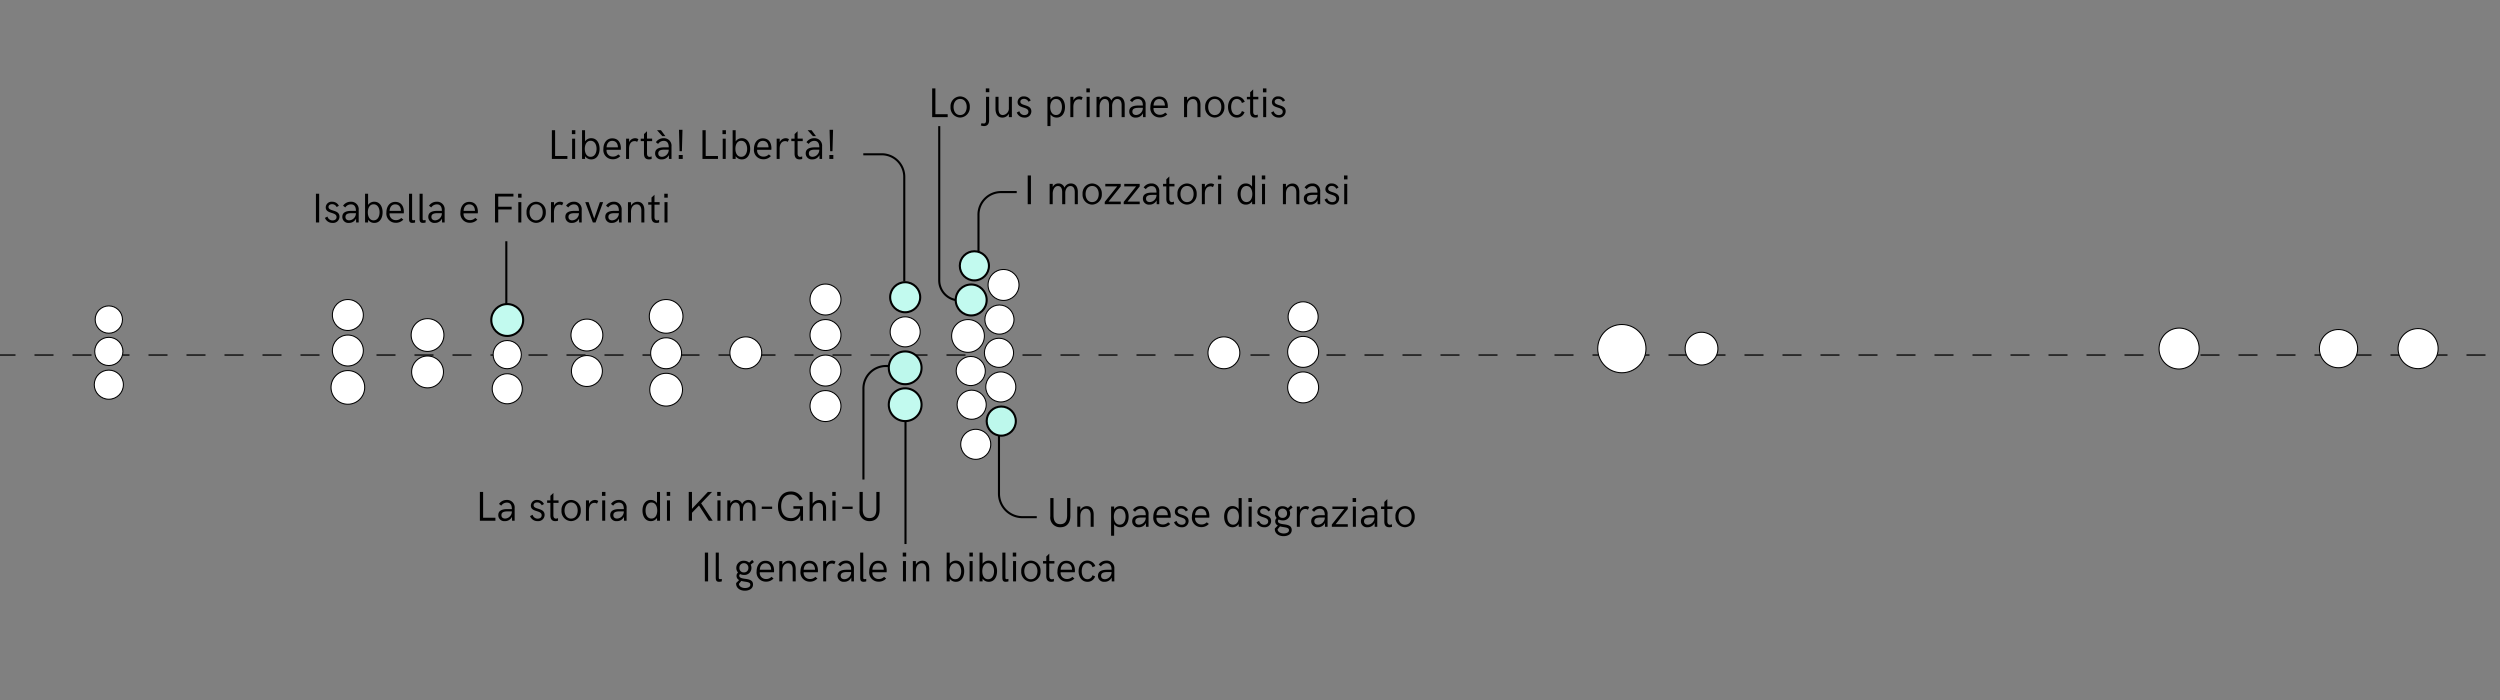 <svg xmlns="http://www.w3.org/2000/svg" xmlns:xlink="http://www.w3.org/1999/xlink" width="600" height="168" viewBox="0 0 600 168">
  <rect x="0" y="0" width="600" height="168" fill="#808080" stroke="none"/>
  <defs>
    <clipPath id="clip-zoom-04">
      <rect width="600" height="168"/>
    </clipPath>
  </defs>
  <g id="zoom-04" clip-path="url(#clip-zoom-04)">
    <g id="zoom_04" transform="translate(18.7 -13.79)">
      <g id="Layer_3" data-name="Layer 3">
        <g id="Group_24058" data-name="Group 24058" opacity="0.8">
          <line id="Line_7828" data-name="Line 7828" x2="1647.86" transform="translate(-183.7 99)" fill="none" stroke="#000" stroke-miterlimit="10" stroke-width="0.38" stroke-dasharray="4.56 4.56"/>
        </g>
      </g>
    </g>
    <g id="infosheet-spazio" transform="translate(-34.6 -189.92)">
      <g id="lines" transform="translate(151.527 16.154)">
        <line id="Line_7786" data-name="Line 7786" y1="17.375" transform="translate(4.59 231.666)" fill="none" stroke="#000" stroke-miterlimit="10" stroke-width="0.5"/>
        <path id="Path_148051" data-name="Path 148051" d="M245.4,199.6v37a4.8,4.8,0,0,0,4.9,4.806h3.231" transform="translate(-136.911 4.441)" fill="none" stroke="#000" stroke-miterlimit="10" stroke-width="0.5"/>
        <path id="Path_148052" data-name="Path 148052" d="M246.7,233.338V221.864a5.411,5.411,0,0,1,5.464-5.464h3.715" transform="translate(-128.791 3.464)" fill="none" stroke="#000" stroke-miterlimit="10" stroke-width="0.5"/>
        <path id="Path_148053" data-name="Path 148053" d="M251.2,267.3v16.719a5.644,5.644,0,0,0,5.682,5.682h3.388" transform="translate(-128.373 8.186)" fill="none" stroke="#000" stroke-miterlimit="10" stroke-width="0.5"/>
        <path id="Path_148054" data-name="Path 148054" d="M219.6,290.661h4.917a5.411,5.411,0,0,0,5.464-5.464v-21.78" transform="translate(320.277 552.269) rotate(180)" fill="none" stroke="#000" stroke-miterlimit="10" stroke-width="0.5"/>
        <line id="Line_7788" data-name="Line 7788" y2="33.657" transform="translate(100.392 270.677)" fill="none" stroke="#000" stroke-miterlimit="10" stroke-width="0.5"/>
        <path id="Path_148055" data-name="Path 148055" d="M231.235,238.588V213.564a5.411,5.411,0,0,0-5.464-5.464H221.4" transform="translate(-131.138 2.694)" fill="none" stroke="#000" stroke-miterlimit="10" stroke-width="0.5"/>
      </g>
      <g id="viz" transform="translate(7.763 4.92)">
        <g id="pallozzi" transform="translate(4.917 76.581)">
          <circle id="circle-125" cx="3.388" cy="3.388" r="3.388" transform="translate(44.65 189.376)" fill="#fff" stroke="#000" stroke-miterlimit="10" stroke-width="0.25"/>
          <circle id="circle-126" cx="3.497" cy="3.497" r="3.497" transform="translate(44.541 197.244)" fill="#fff" stroke="#000" stroke-miterlimit="10" stroke-width="0.25"/>
          <circle id="circle-127" cx="3.278" cy="3.278" r="3.278" transform="translate(44.76 181.836)" fill="#fff" stroke="#000" stroke-miterlimit="10" stroke-width="0.25"/>
          <circle id="circle-128" cx="4.043" cy="4.043" r="4.043" transform="translate(101.365 197.353)" fill="#fff" stroke="#000" stroke-miterlimit="10" stroke-width="0.25"/>
          <circle id="circle-129" cx="3.715" cy="3.715" r="3.715" transform="translate(101.693 188.83)" fill="#fff" stroke="#000" stroke-miterlimit="10" stroke-width="0.25"/>
          <circle id="circle-130" cx="3.715" cy="3.715" r="3.715" transform="translate(101.693 180.306)" fill="#fff" stroke="#000" stroke-miterlimit="10" stroke-width="0.25"/>
          <circle id="circle-131" cx="3.825" cy="3.825" r="3.825" transform="translate(120.707 193.856)" fill="#fff" stroke="#000" stroke-miterlimit="10" stroke-width="0.25"/>
          <circle id="circle-132" cx="3.934" cy="3.934" r="3.934" transform="translate(120.597 184.896)" fill="#fff" stroke="#000" stroke-miterlimit="10" stroke-width="0.25"/>
          <circle id="circle-133" cx="3.388" cy="3.388" r="3.388" transform="translate(140.267 190.141)" fill="#fff" stroke="#000" stroke-miterlimit="10" stroke-width="0.25"/>
          <circle id="circle-134" cx="3.606" cy="3.606" r="3.606" transform="translate(140.049 198.118)" fill="#fff" stroke="#000" stroke-miterlimit="10" stroke-width="0.25"/>
          <circle id="Isabella_e_Fioravanti" cx="3.825" cy="3.825" r="3.825" transform="translate(139.83 181.399)" fill="#c2faef" stroke="#000" stroke-miterlimit="10" stroke-width="0.5"/>
          <circle id="circle-135" cx="3.715" cy="3.715" r="3.715" transform="translate(159.063 193.747)" fill="#fff" stroke="#000" stroke-miterlimit="10" stroke-width="0.25"/>
          <circle id="circle-136" cx="3.825" cy="3.825" r="3.825" transform="translate(158.953 185.005)" fill="#fff" stroke="#000" stroke-miterlimit="10" stroke-width="0.25"/>
          <circle id="circle-137" cx="3.715" cy="3.715" r="3.715" transform="translate(178.077 189.485)" fill="#fff" stroke="#000" stroke-miterlimit="10" stroke-width="0.25"/>
          <circle id="circle-138" cx="3.934" cy="3.934" r="3.934" transform="translate(177.858 198.009)" fill="#fff" stroke="#000" stroke-miterlimit="10" stroke-width="0.25"/>
          <circle id="circle-139" cx="4.043" cy="4.043" r="4.043" transform="translate(177.749 180.306)" fill="#fff" stroke="#000" stroke-miterlimit="10" stroke-width="0.25"/>
          <circle id="circle-140" cx="3.825" cy="3.825" r="3.825" transform="translate(197.091 189.267)" fill="#fff" stroke="#000" stroke-miterlimit="10" stroke-width="0.25"/>
          <circle id="circle-141" cx="3.715" cy="3.715" r="3.715" transform="translate(216.323 193.638)" fill="#fff" stroke="#000" stroke-miterlimit="10" stroke-width="0.25"/>
          <circle id="circle-142" cx="3.715" cy="3.715" r="3.715" transform="translate(216.323 185.114)" fill="#fff" stroke="#000" stroke-miterlimit="10" stroke-width="0.25"/>
          <circle id="circle-143" cx="3.715" cy="3.715" r="3.715" transform="translate(216.323 202.161)" fill="#fff" stroke="#000" stroke-miterlimit="10" stroke-width="0.25"/>
          <circle id="circle-144" cx="3.715" cy="3.715" r="3.715" transform="translate(216.323 176.591)" fill="#fff" stroke="#000" stroke-miterlimit="10" stroke-width="0.25"/>
          <circle id="circle-145" cx="3.606" cy="3.606" r="3.606" transform="translate(235.556 184.458)" fill="#fff" stroke="#000" stroke-miterlimit="10" stroke-width="0.25"/>
          <circle id="La_storia_di_Kim-Ghi-U" cx="3.934" cy="3.934" r="3.934" transform="translate(235.228 192.763)" fill="#bdf8ec" stroke="#000" stroke-miterlimit="10" stroke-width="0.5"/>
          <circle id="Un_paese_disgraziato" cx="3.606" cy="3.606" r="3.606" transform="translate(235.556 176.153)" fill="#c2faef" stroke="#000" stroke-miterlimit="10" stroke-width="0.5"/>
          <circle id="Il_generale_in_biblioteca" cx="3.934" cy="3.934" r="3.934" transform="translate(235.228 201.615)" fill="#c2faef" stroke="#000" stroke-miterlimit="10" stroke-width="0.5"/>
          <circle id="circle-146" cx="3.934" cy="3.934" r="3.934" transform="translate(250.308 185.114)" fill="#fff" stroke="#000" stroke-miterlimit="10" stroke-width="0.25"/>
          <circle id="circle-147" cx="3.715" cy="3.715" r="3.715" transform="translate(259.051 173.094)" fill="#fff" stroke="#000" stroke-miterlimit="10" stroke-width="0.25"/>
          <circle id="Libertà_Libertà_" cx="3.497" cy="3.497" r="3.497" transform="translate(258.723 205.986)" fill="#bdf8ec" stroke="#000" stroke-miterlimit="10" stroke-width="0.5"/>
          <circle id="I_mozzatori_di_nasi" cx="3.497" cy="3.497" r="3.497" transform="translate(252.275 168.723)" fill="#c2faef" stroke="#000" stroke-miterlimit="10" stroke-width="0.5"/>
          <circle id="circle-148" cx="3.497" cy="3.497" r="3.497" transform="translate(251.62 202.052)" fill="#fff" stroke="#000" stroke-miterlimit="10" stroke-width="0.25"/>
          <circle id="circle-149" cx="3.497" cy="3.497" r="3.497" transform="translate(251.401 193.965)" fill="#fff" stroke="#000" stroke-miterlimit="10" stroke-width="0.25"/>
          <circle id="Lo_jus_primae_noctis" cx="3.715" cy="3.715" r="3.715" transform="translate(251.292 176.7)" fill="#c2faef" stroke="#000" stroke-miterlimit="10" stroke-width="0.5"/>
          <circle id="circle-150" cx="3.606" cy="3.606" r="3.606" transform="translate(252.494 211.45)" fill="#fff" stroke="#000" stroke-miterlimit="10" stroke-width="0.25"/>
          <circle id="circle-151" cx="3.497" cy="3.497" r="3.497" transform="translate(258.286 181.617)" fill="#fff" stroke="#000" stroke-miterlimit="10" stroke-width="0.25"/>
          <circle id="circle-152" cx="3.497" cy="3.497" r="3.497" transform="translate(258.176 189.594)" fill="#fff" stroke="#000" stroke-miterlimit="10" stroke-width="0.25"/>
          <circle id="circle-153" cx="3.606" cy="3.606" r="3.606" transform="translate(258.504 197.681)" fill="#fff" stroke="#000" stroke-miterlimit="10" stroke-width="0.25"/>
          <circle id="circle-154" cx="3.825" cy="3.825" r="3.825" transform="translate(311.831 189.267)" fill="#fff" stroke="#000" stroke-miterlimit="10" stroke-width="0.25"/>
          <circle id="circle-155" cx="3.715" cy="3.715" r="3.715" transform="translate(330.954 197.681)" fill="#fff" stroke="#000" stroke-miterlimit="10" stroke-width="0.25"/>
          <circle id="circle-156" cx="3.715" cy="3.715" r="3.715" transform="translate(330.954 189.157)" fill="#fff" stroke="#000" stroke-miterlimit="10" stroke-width="0.25"/>
          <circle id="circle-157" cx="3.606" cy="3.606" r="3.606" transform="translate(331.064 180.852)" fill="#fff" stroke="#000" stroke-miterlimit="10" stroke-width="0.25"/>
        </g>
      </g>
    </g>
    <g id="Group_24985" data-name="Group 24985" transform="translate(-33 -185)">
      <path id="Path_157381" data-name="Path 157381" d="M1.035,0h.776V-6.9H1.035ZM5.015.1A1.521,1.521,0,0,0,6.689-1.392c0-1.792-2.632-1.2-2.632-2.324,0-.4.327-.674.854-.674A1.15,1.15,0,0,1,6-3.7l.537-.308a1.733,1.733,0,0,0-1.6-.972A1.392,1.392,0,0,0,3.389-3.628c0,1.655,2.593,1.011,2.593,2.324,0,.527-.405.806-.957.806a1.237,1.237,0,0,1-1.216-.928l-.615.317A1.893,1.893,0,0,0,5.015.1ZM8.95.1a1.821,1.821,0,0,0,1.714-1.04L10.679,0h.62V-2.993A1.8,1.8,0,0,0,9.39-4.98a2.164,2.164,0,0,0-1.841.957l.532.415a1.605,1.605,0,0,1,1.353-.737c.884,0,1.2.64,1.2,1.558H9.517c-1.387,0-2.148.454-2.148,1.431A1.43,1.43,0,0,0,8.95.1Zm.083-.615c-.508,0-.913-.239-.913-.82,0-.649.5-.9,1.465-.9H10.63A1.683,1.683,0,0,1,9.033-.518ZM15.073.1c1.27,0,1.963-1.147,1.963-2.539S16.343-4.98,15.068-4.98a1.747,1.747,0,0,0-1.514.767V-6.9h-.728V0h.728V-.664A1.747,1.747,0,0,0,15.073.1Zm-.19-.615c-.977,0-1.392-.928-1.392-1.924s.415-1.924,1.392-1.924,1.426.938,1.426,1.924S15.864-.518,14.883-.518Zm5.264.586a2.392,2.392,0,0,0,1.865-.762l-.5-.4a1.7,1.7,0,0,1-1.372.522,1.444,1.444,0,0,1-1.426-1.621h3.4c.01-.088.024-.249.024-.376,0-1.123-.488-2.378-2.07-2.378-1.416,0-2.119,1.226-2.119,2.534A2.211,2.211,0,0,0,20.146.068ZM18.716-2.788c.039-.83.459-1.558,1.353-1.558,1,0,1.353.776,1.372,1.558Zm5.64,2.251c-.22,0-.239-.264-.239-.278V-6.9h-.737V-.986C23.379-.4,23.433.1,24.17.1a2.381,2.381,0,0,0,.659-.1V-.586A2.891,2.891,0,0,1,24.355-.537Zm2.529,0c-.22,0-.239-.264-.239-.278V-6.9h-.737V-.986C25.908-.4,25.962.1,26.7.1a2.381,2.381,0,0,0,.659-.1V-.586A2.891,2.891,0,0,1,26.885-.537ZM29.58.1a1.821,1.821,0,0,0,1.714-1.04L31.309,0h.62V-2.993A1.8,1.8,0,0,0,30.02-4.98a2.164,2.164,0,0,0-1.841.957l.532.415a1.605,1.605,0,0,1,1.353-.737c.884,0,1.2.64,1.2,1.558H30.146C28.76-2.788,28-2.334,28-1.357A1.43,1.43,0,0,0,29.58.1Zm.083-.615c-.508,0-.913-.239-.913-.82,0-.649.5-.9,1.465-.9H31.26A1.683,1.683,0,0,1,29.663-.518ZM37.91.068a2.392,2.392,0,0,0,1.865-.762l-.5-.4a1.7,1.7,0,0,1-1.372.522,1.444,1.444,0,0,1-1.426-1.621h3.4c.01-.088.024-.249.024-.376,0-1.123-.488-2.378-2.07-2.378-1.416,0-2.119,1.226-2.119,2.534A2.211,2.211,0,0,0,37.91.068ZM36.479-2.788c.039-.83.459-1.558,1.353-1.558,1,0,1.353.776,1.372,1.558ZM44.014,0h.776V-3.13h3.218v-.649H44.79V-6.23h3.647V-6.9H44.014Zm5.542-5.962h.83V-6.9h-.83ZM49.609,0h.723V-4.878h-.723Zm4.272.1a2.4,2.4,0,0,0,2.324-2.549A2.383,2.383,0,0,0,53.882-4.98a2.361,2.361,0,0,0-2.3,2.529A2.376,2.376,0,0,0,53.882.1Zm0-.605c-1.074,0-1.572-.957-1.572-1.943s.5-1.924,1.582-1.924,1.572.947,1.572,1.924S54.98-.508,53.887-.508ZM57.446,0h.718V-2.437c0-1.177.5-1.846,1.333-1.846a.888.888,0,0,1,.6.186l.308-.63a1.268,1.268,0,0,0-.786-.254,1.572,1.572,0,0,0-1.44.967v-.864h-.728Zm5.029.1a1.821,1.821,0,0,0,1.714-1.04L64.2,0h.62V-2.993A1.8,1.8,0,0,0,62.915-4.98a2.164,2.164,0,0,0-1.841.957l.532.415a1.605,1.605,0,0,1,1.353-.737c.884,0,1.2.64,1.2,1.558H63.042c-1.387,0-2.148.454-2.148,1.431A1.43,1.43,0,0,0,62.476.1Zm.083-.615c-.508,0-.913-.239-.913-.82,0-.649.5-.9,1.465-.9h1.045A1.683,1.683,0,0,1,62.559-.518ZM67.5,0h.645l1.816-4.878H69.18L67.822-.947,66.475-4.878h-.8Zm4.556.1A1.821,1.821,0,0,0,73.77-.942L73.784,0h.62V-2.993A1.8,1.8,0,0,0,72.5-4.98a2.164,2.164,0,0,0-1.841.957l.532.415a1.605,1.605,0,0,1,1.353-.737c.884,0,1.2.64,1.2,1.558H72.622c-1.387,0-2.148.454-2.148,1.431A1.43,1.43,0,0,0,72.056.1Zm.083-.615c-.508,0-.913-.239-.913-.82,0-.649.5-.9,1.465-.9h1.045A1.683,1.683,0,0,1,72.139-.518ZM75.923,0h.728V-2.534c0-1.211.61-1.812,1.377-1.812.859,0,1.108.781,1.108,1.455V0h.723V-2.964c0-1.074-.474-2-1.636-2a1.752,1.752,0,0,0-1.572.938v-.85h-.728Zm6.821.1A1.966,1.966,0,0,0,83.4,0V-.625A1.164,1.164,0,0,1,82.91-.5c-.356,0-.62-.249-.62-.786V-4.282h1.235v-.6H82.29V-6.66l-.723.684v1.1h-.786v.6h.781v2.988C81.563-.459,81.88.1,82.744.1Zm1.895-6.06h.83V-6.9h-.83ZM84.692,0h.723V-4.878h-.723Z" transform="translate(107.788 238.397)"/>
      <path id="Path_157382" data-name="Path 157382" d="M1.035,0H4.761V-.708H1.812V-6.9H1.035Zm6,.1A1.821,1.821,0,0,0,8.745-.942L8.76,0h.62V-2.993A1.8,1.8,0,0,0,7.471-4.98a2.164,2.164,0,0,0-1.841.957l.532.415a1.605,1.605,0,0,1,1.353-.737c.884,0,1.2.64,1.2,1.558H7.6c-1.387,0-2.148.454-2.148,1.431A1.43,1.43,0,0,0,7.031.1Zm.083-.615c-.508,0-.913-.239-.913-.82,0-.649.5-.9,1.465-.9H8.711A1.683,1.683,0,0,1,7.114-.518ZM14.893.1a1.521,1.521,0,0,0,1.675-1.489c0-1.792-2.632-1.2-2.632-2.324,0-.4.327-.674.854-.674a1.15,1.15,0,0,1,1.089.688l.537-.308a1.733,1.733,0,0,0-1.6-.972,1.392,1.392,0,0,0-1.548,1.353c0,1.655,2.593,1.011,2.593,2.324,0,.527-.405.806-.957.806a1.237,1.237,0,0,1-1.216-.928l-.615.317A1.893,1.893,0,0,0,14.893.1Zm4.243,0A1.966,1.966,0,0,0,19.79,0V-.625A1.164,1.164,0,0,1,19.3-.5c-.356,0-.62-.249-.62-.786V-4.282h1.235v-.6H18.682V-6.66l-.723.684v1.1h-.786v.6h.781v2.988C17.954-.459,18.271.1,19.136.1Zm3.789,0a2.4,2.4,0,0,0,2.324-2.549A2.383,2.383,0,0,0,22.925-4.98a2.361,2.361,0,0,0-2.3,2.529A2.376,2.376,0,0,0,22.925.1Zm0-.605c-1.074,0-1.572-.957-1.572-1.943s.5-1.924,1.582-1.924,1.572.947,1.572,1.924S24.023-.508,22.93-.508ZM26.489,0h.718V-2.437c0-1.177.5-1.846,1.333-1.846a.888.888,0,0,1,.6.186l.308-.63a1.268,1.268,0,0,0-.786-.254,1.572,1.572,0,0,0-1.44.967v-.864h-.728Zm3.848-5.962h.83V-6.9h-.83ZM30.391,0h.723V-4.878h-.723ZM33.9.1a1.821,1.821,0,0,0,1.714-1.04L35.63,0h.62V-2.993A1.8,1.8,0,0,0,34.341-4.98a2.164,2.164,0,0,0-1.841.957l.532.415a1.605,1.605,0,0,1,1.353-.737c.884,0,1.2.64,1.2,1.558H34.468c-1.387,0-2.148.454-2.148,1.431A1.43,1.43,0,0,0,33.9.1Zm.083-.615c-.508,0-.913-.239-.913-.82,0-.649.5-.9,1.465-.9h1.045A1.683,1.683,0,0,1,33.984-.518ZM43.54-6.9v2.686a1.746,1.746,0,0,0-1.528-.767c-1.245,0-1.953,1.143-1.953,2.539S40.767.1,42.017.1a1.734,1.734,0,0,0,1.528-.776L43.56,0h.708V-6.9ZM42.2-.518c-.977,0-1.4-.928-1.4-1.924s.42-1.924,1.4-1.924c1,0,1.4.938,1.4,1.924S43.2-.518,42.2-.518Zm3.677-5.444h.83V-6.9h-.83ZM45.933,0h.723V-4.878h-.723Zm5.229,0h.776V-1.9l1.685-1.743L55.977,0h.933L54.141-4.18,56.748-6.9h-1L51.938-2.852V-6.9h-.776Zm6.831-5.962h.83V-6.9h-.83ZM58.047,0h.723V-4.878h-.723ZM60.42,0h.737V-2.544c0-.884.435-1.816,1.245-1.816.835,0,1.025.776,1.025,1.45V0h.742V-2.705c0-.8.435-1.655,1.235-1.655.845,0,1.045.806,1.045,1.47V0h.737V-2.964c0-1.084-.488-2.017-1.694-2.017A1.618,1.618,0,0,0,63.975-3.96,1.465,1.465,0,0,0,62.485-4.98a1.459,1.459,0,0,0-1.328.859v-.757H60.42Zm8.262-2.822h2.5v-.557h-2.5Zm7,2.92A2.341,2.341,0,0,0,77.935-1.26L77.944,0h.645V-3.491h-2.31v.61h1.577A2.122,2.122,0,0,1,75.679-.625c-1.655,0-2.334-1.328-2.334-2.876,0-1.47.679-2.783,2.314-2.783a2.208,2.208,0,0,1,2.1,1.416l.708-.308a2.9,2.9,0,0,0-2.8-1.836c-2.095,0-3.086,1.641-3.086,3.56S73.555.1,75.679.1ZM80.171,0h.723V-2.632a1.537,1.537,0,0,1,1.455-1.65c.84,0,1.035.728,1.035,1.392V0h.737V-3.008c0-1.04-.474-1.958-1.641-1.958a1.9,1.9,0,0,0-1.587.889V-6.9h-.723Zm5.435-5.962h.83V-6.9h-.83ZM85.659,0h.723V-4.878h-.723ZM88-2.822h2.5v-.557H88ZM94.546.1c1.714,0,2.417-1.24,2.417-2.676V-6.9h-.776v4.15c0,1.191-.386,2.114-1.641,2.114s-1.621-.923-1.621-2.114V-6.9h-.776v4.37A2.328,2.328,0,0,0,94.546.1Z" transform="translate(147.136 309.971)"/>
      <path id="Path_157383" data-name="Path 157383" d="M3.3.1C5.01.1,5.713-1.143,5.713-2.578V-6.9H4.937v4.15c0,1.191-.386,2.114-1.641,2.114S1.675-1.558,1.675-2.749V-6.9H.9v4.37A2.328,2.328,0,0,0,3.3.1ZM7.373,0H8.1V-2.534c0-1.211.61-1.812,1.377-1.812.859,0,1.108.781,1.108,1.455V0h.723V-2.964c0-1.074-.474-2-1.636-2A1.752,1.752,0,0,0,8.1-4.028v-.85H7.373Zm8.115,2.139h.732v-2.8A1.75,1.75,0,0,0,17.715.1C19.023.1,19.7-1.06,19.7-2.441S19.019-4.98,17.71-4.98a1.743,1.743,0,0,0-1.489.767v-.664h-.732Zm2.07-2.656c-.991,0-1.406-.928-1.406-1.924s.415-1.924,1.406-1.924,1.411.938,1.411,1.924S18.535-.518,17.559-.518ZM22.129.1a1.821,1.821,0,0,0,1.714-1.04L23.857,0h.62V-2.993A1.8,1.8,0,0,0,22.568-4.98a2.164,2.164,0,0,0-1.841.957l.532.415a1.605,1.605,0,0,1,1.353-.737c.884,0,1.2.64,1.2,1.558H22.7c-1.387,0-2.148.454-2.148,1.431A1.43,1.43,0,0,0,22.129.1Zm.083-.615c-.508,0-.913-.239-.913-.82,0-.649.5-.9,1.465-.9h1.045A1.683,1.683,0,0,1,22.212-.518Zm5.605.586a2.392,2.392,0,0,0,1.865-.762l-.5-.4a1.7,1.7,0,0,1-1.372.522,1.444,1.444,0,0,1-1.426-1.621h3.4c.01-.088.024-.249.024-.376,0-1.123-.488-2.378-2.07-2.378-1.416,0-2.119,1.226-2.119,2.534A2.211,2.211,0,0,0,27.817.068ZM26.387-2.788c.039-.83.459-1.558,1.353-1.558,1,0,1.353.776,1.372,1.558ZM32.417.1a1.521,1.521,0,0,0,1.675-1.489c0-1.792-2.632-1.2-2.632-2.324,0-.4.327-.674.854-.674A1.15,1.15,0,0,1,33.4-3.7l.537-.308a1.733,1.733,0,0,0-1.6-.972,1.392,1.392,0,0,0-1.548,1.353c0,1.655,2.593,1.011,2.593,2.324,0,.527-.405.806-.957.806a1.237,1.237,0,0,1-1.216-.928l-.615.317A1.893,1.893,0,0,0,32.417.1ZM37.085.068A2.392,2.392,0,0,0,38.95-.693l-.5-.4a1.7,1.7,0,0,1-1.372.522,1.444,1.444,0,0,1-1.426-1.621h3.4c.01-.088.024-.249.024-.376,0-1.123-.488-2.378-2.07-2.378-1.416,0-2.119,1.226-2.119,2.534A2.211,2.211,0,0,0,37.085.068ZM35.654-2.788c.039-.83.459-1.558,1.353-1.558,1,0,1.353.776,1.372,1.558ZM46.1-6.9v2.686a1.746,1.746,0,0,0-1.528-.767c-1.245,0-1.953,1.143-1.953,2.539S43.33.1,44.58.1a1.734,1.734,0,0,0,1.528-.776L46.123,0h.708V-6.9ZM44.766-.518c-.977,0-1.4-.928-1.4-1.924s.42-1.924,1.4-1.924c1,0,1.4.938,1.4,1.924S45.762-.518,44.766-.518Zm3.677-5.444h.83V-6.9h-.83ZM48.5,0h.723V-4.878H48.5Zm3.726.1A1.521,1.521,0,0,0,53.9-1.392c0-1.792-2.632-1.2-2.632-2.324,0-.4.327-.674.854-.674a1.15,1.15,0,0,1,1.089.688l.537-.308a1.733,1.733,0,0,0-1.6-.972A1.392,1.392,0,0,0,50.6-3.628c0,1.655,2.593,1.011,2.593,2.324,0,.527-.405.806-.957.806a1.237,1.237,0,0,1-1.216-.928l-.615.317A1.893,1.893,0,0,0,52.222.1Zm4.6-.728c-.693-.1-1.3-.244-1.3-.747a.462.462,0,0,1,.21-.376,2.079,2.079,0,0,0,.918.205,1.661,1.661,0,0,0,1.8-1.68,1.761,1.761,0,0,0-.181-.791l.786-.62-.415-.518-.732.664a1.855,1.855,0,0,0-1.26-.454,1.7,1.7,0,0,0-1.826,1.709,1.625,1.625,0,0,0,.41,1.113,1,1,0,0,0-.356.806,1.082,1.082,0,0,0,.62,1l-.7.708a1.287,1.287,0,0,0-.015.186c0,.928.835,1.66,2.1,1.66,1.025,0,1.953-.479,1.953-1.484C58.833-.352,57.813-.5,56.821-.63Zm-.186-3.74a1.059,1.059,0,0,1,1.079,1.118,1.023,1.023,0,0,1-1.079,1.1,1.019,1.019,0,0,1-1.074-1.1A1.066,1.066,0,0,1,56.636-4.37Zm.3,5.962c-.947,0-1.484-.5-1.489-1l.576-.7a4.948,4.948,0,0,0,.581.127c.835.142,1.577.166,1.577.791C58.184,1.338,57.583,1.592,56.938,1.592ZM60.068,0h.718V-2.437c0-1.177.5-1.846,1.333-1.846a.888.888,0,0,1,.6.186l.308-.63a1.268,1.268,0,0,0-.786-.254,1.572,1.572,0,0,0-1.44.967v-.864h-.728ZM65.1.1a1.821,1.821,0,0,0,1.714-1.04L66.826,0h.62V-2.993A1.8,1.8,0,0,0,65.537-4.98a2.164,2.164,0,0,0-1.841.957l.532.415a1.605,1.605,0,0,1,1.353-.737c.884,0,1.2.64,1.2,1.558H65.664c-1.387,0-2.148.454-2.148,1.431A1.43,1.43,0,0,0,65.1.1Zm.083-.615c-.508,0-.913-.239-.913-.82,0-.649.5-.9,1.465-.9h1.045A1.683,1.683,0,0,1,65.181-.518ZM72.3-4.878h-3.7v.6H71.45L68.467-.552V0H72.3V-.625h-2.93L72.3-4.277Zm1.157-1.084h.83V-6.9h-.83ZM73.516,0h.723V-4.878h-.723Zm3.511.1A1.821,1.821,0,0,0,78.74-.942L78.755,0h.62V-2.993A1.8,1.8,0,0,0,77.466-4.98a2.164,2.164,0,0,0-1.841.957l.532.415a1.605,1.605,0,0,1,1.353-.737c.884,0,1.2.64,1.2,1.558H77.593c-1.387,0-2.148.454-2.148,1.431A1.43,1.43,0,0,0,77.026.1Zm.083-.615c-.508,0-.913-.239-.913-.82,0-.649.5-.9,1.465-.9h1.045A1.683,1.683,0,0,1,77.109-.518ZM82.241.1A1.966,1.966,0,0,0,82.9,0V-.625a1.164,1.164,0,0,1-.488.122c-.356,0-.62-.249-.62-.786V-4.282h1.235v-.6H81.787V-6.66l-.723.684v1.1h-.786v.6h.781v2.988C81.06-.459,81.377.1,82.241.1ZM86.03.1a2.4,2.4,0,0,0,2.324-2.549A2.383,2.383,0,0,0,86.03-4.98a2.361,2.361,0,0,0-2.3,2.529A2.376,2.376,0,0,0,86.03.1Zm0-.605c-1.074,0-1.572-.957-1.572-1.943s.5-1.924,1.582-1.924,1.572.947,1.572,1.924S87.129-.508,86.035-.508Z" transform="translate(284.173 311.44)"/>
      <path id="Path_157384" data-name="Path 157384" d="M1.035,0h.776V-6.9H1.035ZM4.624-.537c-.22,0-.239-.264-.239-.278V-6.9H3.647V-.986C3.647-.4,3.7.1,4.438.1A2.381,2.381,0,0,0,5.1,0V-.586A2.891,2.891,0,0,1,4.624-.537ZM10.586-.63c-.693-.1-1.3-.244-1.3-.747a.462.462,0,0,1,.21-.376,2.079,2.079,0,0,0,.918.205,1.661,1.661,0,0,0,1.8-1.68,1.761,1.761,0,0,0-.181-.791l.786-.62L12.4-5.156l-.732.664a1.855,1.855,0,0,0-1.26-.454A1.7,1.7,0,0,0,8.584-3.237a1.625,1.625,0,0,0,.41,1.113,1,1,0,0,0-.356.806,1.082,1.082,0,0,0,.62,1l-.7.708A1.287,1.287,0,0,0,8.54.576c0,.928.835,1.66,2.1,1.66,1.025,0,1.953-.479,1.953-1.484C12.6-.352,11.577-.5,10.586-.63ZM10.4-4.37a1.059,1.059,0,0,1,1.079,1.118,1.023,1.023,0,0,1-1.079,1.1,1.019,1.019,0,0,1-1.074-1.1A1.066,1.066,0,0,1,10.4-4.37Zm.3,5.962c-.947,0-1.484-.5-1.489-1l.576-.7a4.948,4.948,0,0,0,.581.127c.835.142,1.577.166,1.577.791C11.948,1.338,11.348,1.592,10.7,1.592ZM15.654.068A2.392,2.392,0,0,0,17.52-.693l-.5-.4a1.7,1.7,0,0,1-1.372.522,1.444,1.444,0,0,1-1.426-1.621h3.4c.01-.088.024-.249.024-.376,0-1.123-.488-2.378-2.07-2.378-1.416,0-2.119,1.226-2.119,2.534A2.211,2.211,0,0,0,15.654.068ZM14.224-2.788c.039-.83.459-1.558,1.353-1.558,1,0,1.353.776,1.372,1.558ZM18.9,0h.728V-2.534c0-1.211.61-1.812,1.377-1.812.859,0,1.108.781,1.108,1.455V0h.723V-2.964c0-1.074-.474-2-1.636-2a1.752,1.752,0,0,0-1.572.938v-.85H18.9Zm7.285.068a2.392,2.392,0,0,0,1.865-.762l-.5-.4a1.7,1.7,0,0,1-1.372.522,1.444,1.444,0,0,1-1.426-1.621h3.4c.01-.088.024-.249.024-.376,0-1.123-.488-2.378-2.07-2.378-1.416,0-2.119,1.226-2.119,2.534A2.211,2.211,0,0,0,26.187.068ZM24.756-2.788c.039-.83.459-1.558,1.353-1.558,1,0,1.353.776,1.372,1.558ZM29.434,0h.718V-2.437c0-1.177.5-1.846,1.333-1.846a.888.888,0,0,1,.6.186l.308-.63A1.268,1.268,0,0,0,31.6-4.98a1.572,1.572,0,0,0-1.44.967v-.864h-.728Zm5.029.1a1.821,1.821,0,0,0,1.714-1.04L36.191,0h.62V-2.993A1.8,1.8,0,0,0,34.9-4.98a2.164,2.164,0,0,0-1.841.957l.532.415a1.605,1.605,0,0,1,1.353-.737c.884,0,1.2.64,1.2,1.558H35.029c-1.387,0-2.148.454-2.148,1.431A1.43,1.43,0,0,0,34.463.1Zm.083-.615c-.508,0-.913-.239-.913-.82,0-.649.5-.9,1.465-.9h1.045A1.683,1.683,0,0,1,34.546-.518Zm4.746-.02c-.22,0-.239-.264-.239-.278V-6.9h-.737V-.986c0,.586.054,1.084.791,1.084a2.381,2.381,0,0,0,.659-.1V-.586A2.891,2.891,0,0,1,39.292-.537Zm3.389.605a2.392,2.392,0,0,0,1.865-.762l-.5-.4a1.7,1.7,0,0,1-1.372.522A1.444,1.444,0,0,1,41.25-2.192h3.4c.01-.088.024-.249.024-.376,0-1.123-.488-2.378-2.07-2.378-1.416,0-2.119,1.226-2.119,2.534A2.211,2.211,0,0,0,42.681.068ZM41.25-2.788c.039-.83.459-1.558,1.353-1.558,1,0,1.353.776,1.372,1.558Zm7.275-3.174h.83V-6.9h-.83ZM48.579,0H49.3V-4.878h-.723Zm2.373,0h.728V-2.534c0-1.211.61-1.812,1.377-1.812.859,0,1.108.781,1.108,1.455V0h.723V-2.964c0-1.074-.474-2-1.636-2a1.752,1.752,0,0,0-1.572.938v-.85h-.728ZM61.313.1c1.27,0,1.963-1.147,1.963-2.539S62.583-4.98,61.309-4.98a1.747,1.747,0,0,0-1.514.767V-6.9h-.728V0h.728V-.664A1.747,1.747,0,0,0,61.313.1Zm-.19-.615c-.977,0-1.392-.928-1.392-1.924s.415-1.924,1.392-1.924,1.426.938,1.426,1.924S62.1-.518,61.123-.518Zm3.4-5.444h.83V-6.9h-.83ZM64.575,0H65.3V-4.878h-.723ZM69.2.1c1.27,0,1.963-1.147,1.963-2.539S70.474-4.98,69.2-4.98a1.747,1.747,0,0,0-1.514.767V-6.9h-.728V0h.728V-.664A1.747,1.747,0,0,0,69.2.1Zm-.19-.615c-.977,0-1.392-.928-1.392-1.924s.415-1.924,1.392-1.924,1.426.938,1.426,1.924S70-.518,69.014-.518Zm4.4-.02c-.22,0-.239-.264-.239-.278V-6.9h-.737V-.986C72.441-.4,72.5.1,73.232.1a2.381,2.381,0,0,0,.659-.1V-.586A2.891,2.891,0,0,1,73.418-.537Zm1.523-5.425h.83V-6.9h-.83ZM75,0h.723V-4.878H75Zm4.272.1a2.4,2.4,0,0,0,2.324-2.549A2.383,2.383,0,0,0,79.268-4.98a2.361,2.361,0,0,0-2.3,2.529A2.376,2.376,0,0,0,79.268.1Zm0-.605C78.2-.508,77.7-1.465,77.7-2.451s.5-1.924,1.582-1.924,1.572.947,1.572,1.924S80.366-.508,79.272-.508ZM84.15.1A1.966,1.966,0,0,0,84.8,0V-.625a1.164,1.164,0,0,1-.488.122c-.356,0-.62-.249-.62-.786V-4.282h1.235v-.6H83.7V-6.66l-.723.684v1.1h-.786v.6h.781v2.988C82.969-.459,83.286.1,84.15.1ZM87.861.068a2.392,2.392,0,0,0,1.865-.762l-.5-.4a1.7,1.7,0,0,1-1.372.522,1.444,1.444,0,0,1-1.426-1.621h3.4c.01-.088.024-.249.024-.376,0-1.123-.488-2.378-2.07-2.378-1.416,0-2.119,1.226-2.119,2.534A2.211,2.211,0,0,0,87.861.068ZM86.431-2.788c.039-.83.459-1.558,1.353-1.558,1,0,1.353.776,1.372,1.558ZM92.856.1A1.861,1.861,0,0,0,94.692-1.2l-.635-.273a1.224,1.224,0,0,1-1.211.952c-1.021,0-1.362-1.021-1.362-1.914s.352-1.934,1.362-1.934a1.234,1.234,0,0,1,1.211.977l.688-.293a2,2,0,0,0-1.9-1.3c-1.406,0-2.109,1.24-2.109,2.549S91.45.1,92.856.1Zm4.106,0a1.821,1.821,0,0,0,1.714-1.04L98.691,0h.62V-2.993A1.8,1.8,0,0,0,97.4-4.98a2.164,2.164,0,0,0-1.841.957l.532.415a1.605,1.605,0,0,1,1.353-.737c.884,0,1.2.64,1.2,1.558H97.529c-1.387,0-2.148.454-2.148,1.431A1.43,1.43,0,0,0,96.963.1Zm.083-.615c-.508,0-.913-.239-.913-.82,0-.649.5-.9,1.465-.9h1.045A1.683,1.683,0,0,1,97.046-.518Z" transform="translate(201.131 324.531)"/>
      <path id="Path_157385" data-name="Path 157385" d="M1.035,0H4.761V-.708H1.812V-6.9H1.035Zm4.8-5.962h.83V-6.9H5.84ZM5.894,0h.723V-4.878H5.894Zm4.629.1c1.27,0,1.963-1.147,1.963-2.539S11.792-4.98,10.518-4.98A1.747,1.747,0,0,0,9-4.214V-6.9H8.276V0H9V-.664A1.747,1.747,0,0,0,10.522.1Zm-.19-.615c-.977,0-1.392-.928-1.392-1.924s.415-1.924,1.392-1.924,1.426.938,1.426,1.924S11.313-.518,10.332-.518ZM15.6.068a2.392,2.392,0,0,0,1.865-.762l-.5-.4a1.7,1.7,0,0,1-1.372.522,1.444,1.444,0,0,1-1.426-1.621h3.4c.01-.088.024-.249.024-.376,0-1.123-.488-2.378-2.07-2.378C14.1-4.946,13.4-3.721,13.4-2.412A2.211,2.211,0,0,0,15.6.068ZM14.165-2.788c.039-.83.459-1.558,1.353-1.558,1,0,1.353.776,1.372,1.558ZM18.843,0h.718V-2.437c0-1.177.5-1.846,1.333-1.846a.888.888,0,0,1,.6.186l.308-.63a1.268,1.268,0,0,0-.786-.254,1.572,1.572,0,0,0-1.44.967v-.864h-.728Zm5.479.1a1.966,1.966,0,0,0,.654-.1V-.625a1.164,1.164,0,0,1-.488.122c-.356,0-.62-.249-.62-.786V-4.282H25.1v-.6H23.867V-6.66l-.723.684v1.1h-.786v.6h.781v2.988C23.14-.459,23.457.1,24.321.1Zm3.218-5.576h.742L27.217-6.9h-.937ZM27.4.1a1.821,1.821,0,0,0,1.714-1.04L29.126,0h.62V-2.993A1.8,1.8,0,0,0,27.837-4.98,2.164,2.164,0,0,0,26-4.023l.532.415a1.605,1.605,0,0,1,1.353-.737c.884,0,1.2.64,1.2,1.558H27.964c-1.387,0-2.148.454-2.148,1.431A1.43,1.43,0,0,0,27.4.1Zm.083-.615c-.508,0-.913-.239-.913-.82,0-.649.5-.9,1.465-.9h1.045A1.683,1.683,0,0,1,27.48-.518Zm4.2-1.343h.557l.142-5.146h-.84ZM31.484,0h.957V-.947h-.957Zm5.693,0H40.9V-.708H37.954V-6.9h-.776Zm4.8-5.962h.83V-6.9h-.83ZM42.036,0h.723V-4.878h-.723Zm4.629.1c1.27,0,1.963-1.147,1.963-2.539S47.935-4.98,46.66-4.98a1.747,1.747,0,0,0-1.514.767V-6.9h-.728V0h.728V-.664A1.747,1.747,0,0,0,46.665.1Zm-.19-.615c-.977,0-1.392-.928-1.392-1.924s.415-1.924,1.392-1.924S47.9-3.428,47.9-2.441,47.456-.518,46.475-.518Zm5.264.586A2.392,2.392,0,0,0,53.6-.693l-.5-.4a1.7,1.7,0,0,1-1.372.522,1.444,1.444,0,0,1-1.426-1.621h3.4c.01-.088.024-.249.024-.376,0-1.123-.488-2.378-2.07-2.378-1.416,0-2.119,1.226-2.119,2.534A2.211,2.211,0,0,0,51.738.068ZM50.308-2.788c.039-.83.459-1.558,1.353-1.558,1,0,1.353.776,1.372,1.558ZM54.985,0H55.7V-2.437c0-1.177.5-1.846,1.333-1.846a.888.888,0,0,1,.6.186l.308-.63a1.268,1.268,0,0,0-.786-.254,1.572,1.572,0,0,0-1.44.967v-.864h-.728Zm5.479.1a1.966,1.966,0,0,0,.654-.1V-.625A1.164,1.164,0,0,1,60.63-.5c-.356,0-.62-.249-.62-.786V-4.282h1.235v-.6H60.01V-6.66l-.723.684v1.1H58.5v.6h.781v2.988C59.282-.459,59.6.1,60.464.1Zm3.218-5.576h.742L63.359-6.9h-.937ZM63.54.1a1.821,1.821,0,0,0,1.714-1.04L65.269,0h.62V-2.993A1.8,1.8,0,0,0,63.979-4.98a2.164,2.164,0,0,0-1.841.957l.532.415a1.605,1.605,0,0,1,1.353-.737c.884,0,1.2.64,1.2,1.558H64.106c-1.387,0-2.148.454-2.148,1.431A1.43,1.43,0,0,0,63.54.1Zm.083-.615c-.508,0-.913-.239-.913-.82,0-.649.5-.9,1.465-.9H65.22A1.683,1.683,0,0,1,63.623-.518Zm4.2-1.343h.557l.142-5.146h-.84ZM67.627,0h.957V-.947h-.957Z" transform="translate(164.414 223.152)"/>
      <path id="Path_157386" data-name="Path 157386" d="M1.035,0h.776V-6.9H1.035ZM6.3,0h.737V-2.544c0-.884.435-1.816,1.245-1.816.835,0,1.025.776,1.025,1.45V0h.742V-2.705c0-.8.435-1.655,1.235-1.655.845,0,1.045.806,1.045,1.47V0h.737V-2.964c0-1.084-.488-2.017-1.694-2.017A1.618,1.618,0,0,0,9.858-3.96,1.465,1.465,0,0,0,8.369-4.98a1.459,1.459,0,0,0-1.328.859v-.757H6.3ZM16.5.1a2.4,2.4,0,0,0,2.324-2.549A2.383,2.383,0,0,0,16.5-4.98a2.361,2.361,0,0,0-2.3,2.529A2.376,2.376,0,0,0,16.5.1Zm0-.605c-1.074,0-1.572-.957-1.572-1.943s.5-1.924,1.582-1.924,1.572.947,1.572,1.924S17.6-.508,16.5-.508Zm6.86-4.37h-3.7v.6H22.51L19.526-.552V0h3.838V-.625h-2.93l2.93-3.652Zm4.551,0h-3.7v.6h2.842L24.077-.552V0h3.838V-.625h-2.93l2.93-3.652ZM30.264.1a1.821,1.821,0,0,0,1.714-1.04L31.992,0h.62V-2.993A1.8,1.8,0,0,0,30.7-4.98a2.164,2.164,0,0,0-1.841.957l.532.415a1.605,1.605,0,0,1,1.353-.737c.884,0,1.2.64,1.2,1.558H30.83c-1.387,0-2.148.454-2.148,1.431A1.43,1.43,0,0,0,30.264.1Zm.083-.615c-.508,0-.913-.239-.913-.82,0-.649.5-.9,1.465-.9h1.045A1.683,1.683,0,0,1,30.347-.518ZM35.479.1a1.966,1.966,0,0,0,.654-.1V-.625a1.164,1.164,0,0,1-.488.122c-.356,0-.62-.249-.62-.786V-4.282H36.26v-.6H35.024V-6.66l-.723.684v1.1h-.786v.6H34.3v2.988C34.3-.459,34.614.1,35.479.1Zm3.789,0a2.4,2.4,0,0,0,2.324-2.549A2.383,2.383,0,0,0,39.268-4.98a2.361,2.361,0,0,0-2.3,2.529A2.376,2.376,0,0,0,39.268.1Zm0-.605C38.2-.508,37.7-1.465,37.7-2.451s.5-1.924,1.582-1.924,1.572.947,1.572,1.924S40.366-.508,39.272-.508ZM42.832,0h.718V-2.437c0-1.177.5-1.846,1.333-1.846a.888.888,0,0,1,.6.186l.308-.63A1.268,1.268,0,0,0,45-4.98a1.572,1.572,0,0,0-1.44.967v-.864h-.728ZM46.68-5.962h.83V-6.9h-.83ZM46.733,0h.723V-4.878h-.723Zm8.145-6.9v2.686A1.746,1.746,0,0,0,53.35-4.98C52.1-4.98,51.4-3.838,51.4-2.441S52.1.1,53.354.1a1.734,1.734,0,0,0,1.528-.776L54.9,0h.708V-6.9ZM53.54-.518c-.977,0-1.4-.928-1.4-1.924s.42-1.924,1.4-1.924c1,0,1.4.938,1.4,1.924S54.536-.518,53.54-.518Zm3.677-5.444h.83V-6.9h-.83ZM57.271,0h.723V-4.878h-.723Zm5.015,0h.728V-2.534c0-1.211.61-1.812,1.377-1.812.859,0,1.108.781,1.108,1.455V0h.723V-2.964c0-1.074-.474-2-1.636-2a1.752,1.752,0,0,0-1.572.938v-.85h-.728Zm6.6.1A1.821,1.821,0,0,0,70.6-.942L70.615,0h.62V-2.993A1.8,1.8,0,0,0,69.326-4.98a2.164,2.164,0,0,0-1.841.957l.532.415a1.605,1.605,0,0,1,1.353-.737c.884,0,1.2.64,1.2,1.558H69.453c-1.387,0-2.148.454-2.148,1.431A1.43,1.43,0,0,0,68.887.1Zm.083-.615c-.508,0-.913-.239-.913-.82,0-.649.5-.9,1.465-.9h1.045A1.683,1.683,0,0,1,68.97-.518ZM74.106.1a1.521,1.521,0,0,0,1.675-1.489c0-1.792-2.632-1.2-2.632-2.324,0-.4.327-.674.854-.674a1.15,1.15,0,0,1,1.089.688l.537-.308a1.733,1.733,0,0,0-1.6-.972A1.392,1.392,0,0,0,72.48-3.628c0,1.655,2.593,1.011,2.593,2.324,0,.527-.405.806-.957.806A1.237,1.237,0,0,1,72.9-1.426l-.615.317A1.893,1.893,0,0,0,74.106.1Zm2.842-6.06h.83V-6.9h-.83ZM77,0h.723V-4.878H77Z" transform="translate(278.614 234.01)"/>
      <path id="Path_157387" data-name="Path 157387" d="M1.035,0H4.761V-.708H1.812V-6.9H1.035ZM7.744.1a2.4,2.4,0,0,0,2.324-2.549A2.383,2.383,0,0,0,7.744-4.98a2.361,2.361,0,0,0-2.3,2.529A2.376,2.376,0,0,0,7.744.1Zm0-.605c-1.074,0-1.572-.957-1.572-1.943s.5-1.924,1.582-1.924,1.572.947,1.572,1.924S8.843-.508,7.749-.508Zm6.167-5.483h.84V-6.9h-.84Zm-.459,8.13c.884,0,1.25-.581,1.25-1.382V-4.878h-.742V.864c0,.327-.117.659-.527.659a2.256,2.256,0,0,1-.562-.083l-.156.547A2.283,2.283,0,0,0,13.457,2.139ZM17.91.107a1.736,1.736,0,0,0,1.533-.933V0h.723V-4.878h-.723v2.7a1.566,1.566,0,0,1-1.455,1.67c-.835,0-1.025-.786-1.025-1.489V-4.878h-.728v2.832C16.235-.83,16.709.107,17.91.107ZM23.164.1a1.521,1.521,0,0,0,1.675-1.489c0-1.792-2.632-1.2-2.632-2.324,0-.4.327-.674.854-.674A1.15,1.15,0,0,1,24.15-3.7l.537-.308a1.733,1.733,0,0,0-1.6-.972,1.392,1.392,0,0,0-1.548,1.353c0,1.655,2.593,1.011,2.593,2.324,0,.527-.405.806-.957.806a1.237,1.237,0,0,1-1.216-.928l-.615.317A1.893,1.893,0,0,0,23.164.1ZM28.7,2.139h.732v-2.8A1.75,1.75,0,0,0,30.928.1c1.309,0,1.987-1.157,1.987-2.539S32.231-4.98,30.923-4.98a1.743,1.743,0,0,0-1.489.767v-.664H28.7Zm2.07-2.656c-.991,0-1.406-.928-1.406-1.924s.415-1.924,1.406-1.924,1.411.938,1.411,1.924S31.748-.518,30.771-.518ZM34.2,0h.718V-2.437c0-1.177.5-1.846,1.333-1.846a.888.888,0,0,1,.6.186l.308-.63a1.268,1.268,0,0,0-.786-.254,1.572,1.572,0,0,0-1.44.967v-.864H34.2Zm3.848-5.962h.83V-6.9h-.83ZM38.105,0h.723V-4.878h-.723Zm2.373,0h.737V-2.544c0-.884.435-1.816,1.245-1.816.835,0,1.025.776,1.025,1.45V0h.742V-2.705c0-.8.435-1.655,1.235-1.655.845,0,1.045.806,1.045,1.47V0h.737V-2.964c0-1.084-.488-2.017-1.694-2.017A1.618,1.618,0,0,0,44.033-3.96,1.465,1.465,0,0,0,42.544-4.98a1.459,1.459,0,0,0-1.328.859v-.757h-.737Zm9.434.1a1.821,1.821,0,0,0,1.714-1.04L51.641,0h.62V-2.993A1.8,1.8,0,0,0,50.352-4.98a2.164,2.164,0,0,0-1.841.957l.532.415A1.605,1.605,0,0,1,50.4-4.346c.884,0,1.2.64,1.2,1.558H50.479c-1.387,0-2.148.454-2.148,1.431A1.43,1.43,0,0,0,49.912.1ZM50-.518c-.508,0-.913-.239-.913-.82,0-.649.5-.9,1.465-.9h1.045A1.683,1.683,0,0,1,50-.518ZM55.6.068a2.392,2.392,0,0,0,1.865-.762l-.5-.4A1.7,1.7,0,0,1,55.6-.571,1.444,1.444,0,0,1,54.17-2.192h3.4c.01-.088.024-.249.024-.376,0-1.123-.488-2.378-2.07-2.378-1.416,0-2.119,1.226-2.119,2.534A2.211,2.211,0,0,0,55.6.068ZM54.17-2.788c.039-.83.459-1.558,1.353-1.558,1,0,1.353.776,1.372,1.558ZM61.489,0h.728V-2.534c0-1.211.61-1.812,1.377-1.812.859,0,1.108.781,1.108,1.455V0h.723V-2.964c0-1.074-.474-2-1.636-2a1.752,1.752,0,0,0-1.572.938v-.85h-.728Zm7.363.1a2.4,2.4,0,0,0,2.324-2.549A2.383,2.383,0,0,0,68.853-4.98a2.361,2.361,0,0,0-2.3,2.529A2.376,2.376,0,0,0,68.853.1Zm0-.605c-1.074,0-1.572-.957-1.572-1.943s.5-1.924,1.582-1.924,1.572.947,1.572,1.924S69.951-.508,68.857-.508ZM74.165.1A1.861,1.861,0,0,0,76-1.2l-.635-.273a1.224,1.224,0,0,1-1.211.952c-1.021,0-1.362-1.021-1.362-1.914s.352-1.934,1.362-1.934a1.234,1.234,0,0,1,1.211.977l.688-.293a2,2,0,0,0-1.9-1.3c-1.406,0-2.109,1.24-2.109,2.549S72.759.1,74.165.1ZM78.53.1a1.966,1.966,0,0,0,.654-.1V-.625A1.164,1.164,0,0,1,78.7-.5c-.356,0-.62-.249-.62-.786V-4.282h1.235v-.6H78.076V-6.66l-.723.684v1.1h-.786v.6h.781v2.988C77.349-.459,77.666.1,78.53.1Zm1.895-6.06h.83V-6.9h-.83ZM80.479,0H81.2V-4.878h-.723ZM84.2.1a1.521,1.521,0,0,0,1.675-1.489c0-1.792-2.632-1.2-2.632-2.324,0-.4.327-.674.854-.674A1.15,1.15,0,0,1,85.19-3.7l.537-.308a1.733,1.733,0,0,0-1.6-.972,1.392,1.392,0,0,0-1.548,1.353c0,1.655,2.593,1.011,2.593,2.324,0,.527-.405.806-.957.806A1.237,1.237,0,0,1,83-1.426l-.615.317A1.893,1.893,0,0,0,84.2.1Z" transform="translate(255.684 213.118)"/>
    </g>
    <circle id="circle-158" cx="5.792" cy="5.792" r="5.792" transform="translate(383.452 77.88)" fill="#fff" stroke="#000" stroke-miterlimit="10" stroke-width="0.25"/>
    <circle id="circle-159" cx="3.934" cy="3.934" r="3.934" transform="translate(404.433 79.738)" fill="#fff" stroke="#000" stroke-miterlimit="10" stroke-width="0.25"/>
    <ellipse id="circle-160" cx="4.917" cy="4.808" rx="4.917" ry="4.808" transform="translate(517.334 87.571) rotate(-79.1)" fill="#fff" stroke="#000" stroke-miterlimit="10" stroke-width="0.25"/>
    <circle id="circle-161" cx="4.59" cy="4.59" r="4.59" transform="translate(556.655 79.083)" fill="#fff" stroke="#000" stroke-miterlimit="10" stroke-width="0.25"/>
    <circle id="circle-162" cx="4.808" cy="4.808" r="4.808" transform="translate(574.804 87.61) rotate(-80.41)" fill="#fff" stroke="#000" stroke-miterlimit="10" stroke-width="0.25"/>
  </g>
</svg>

